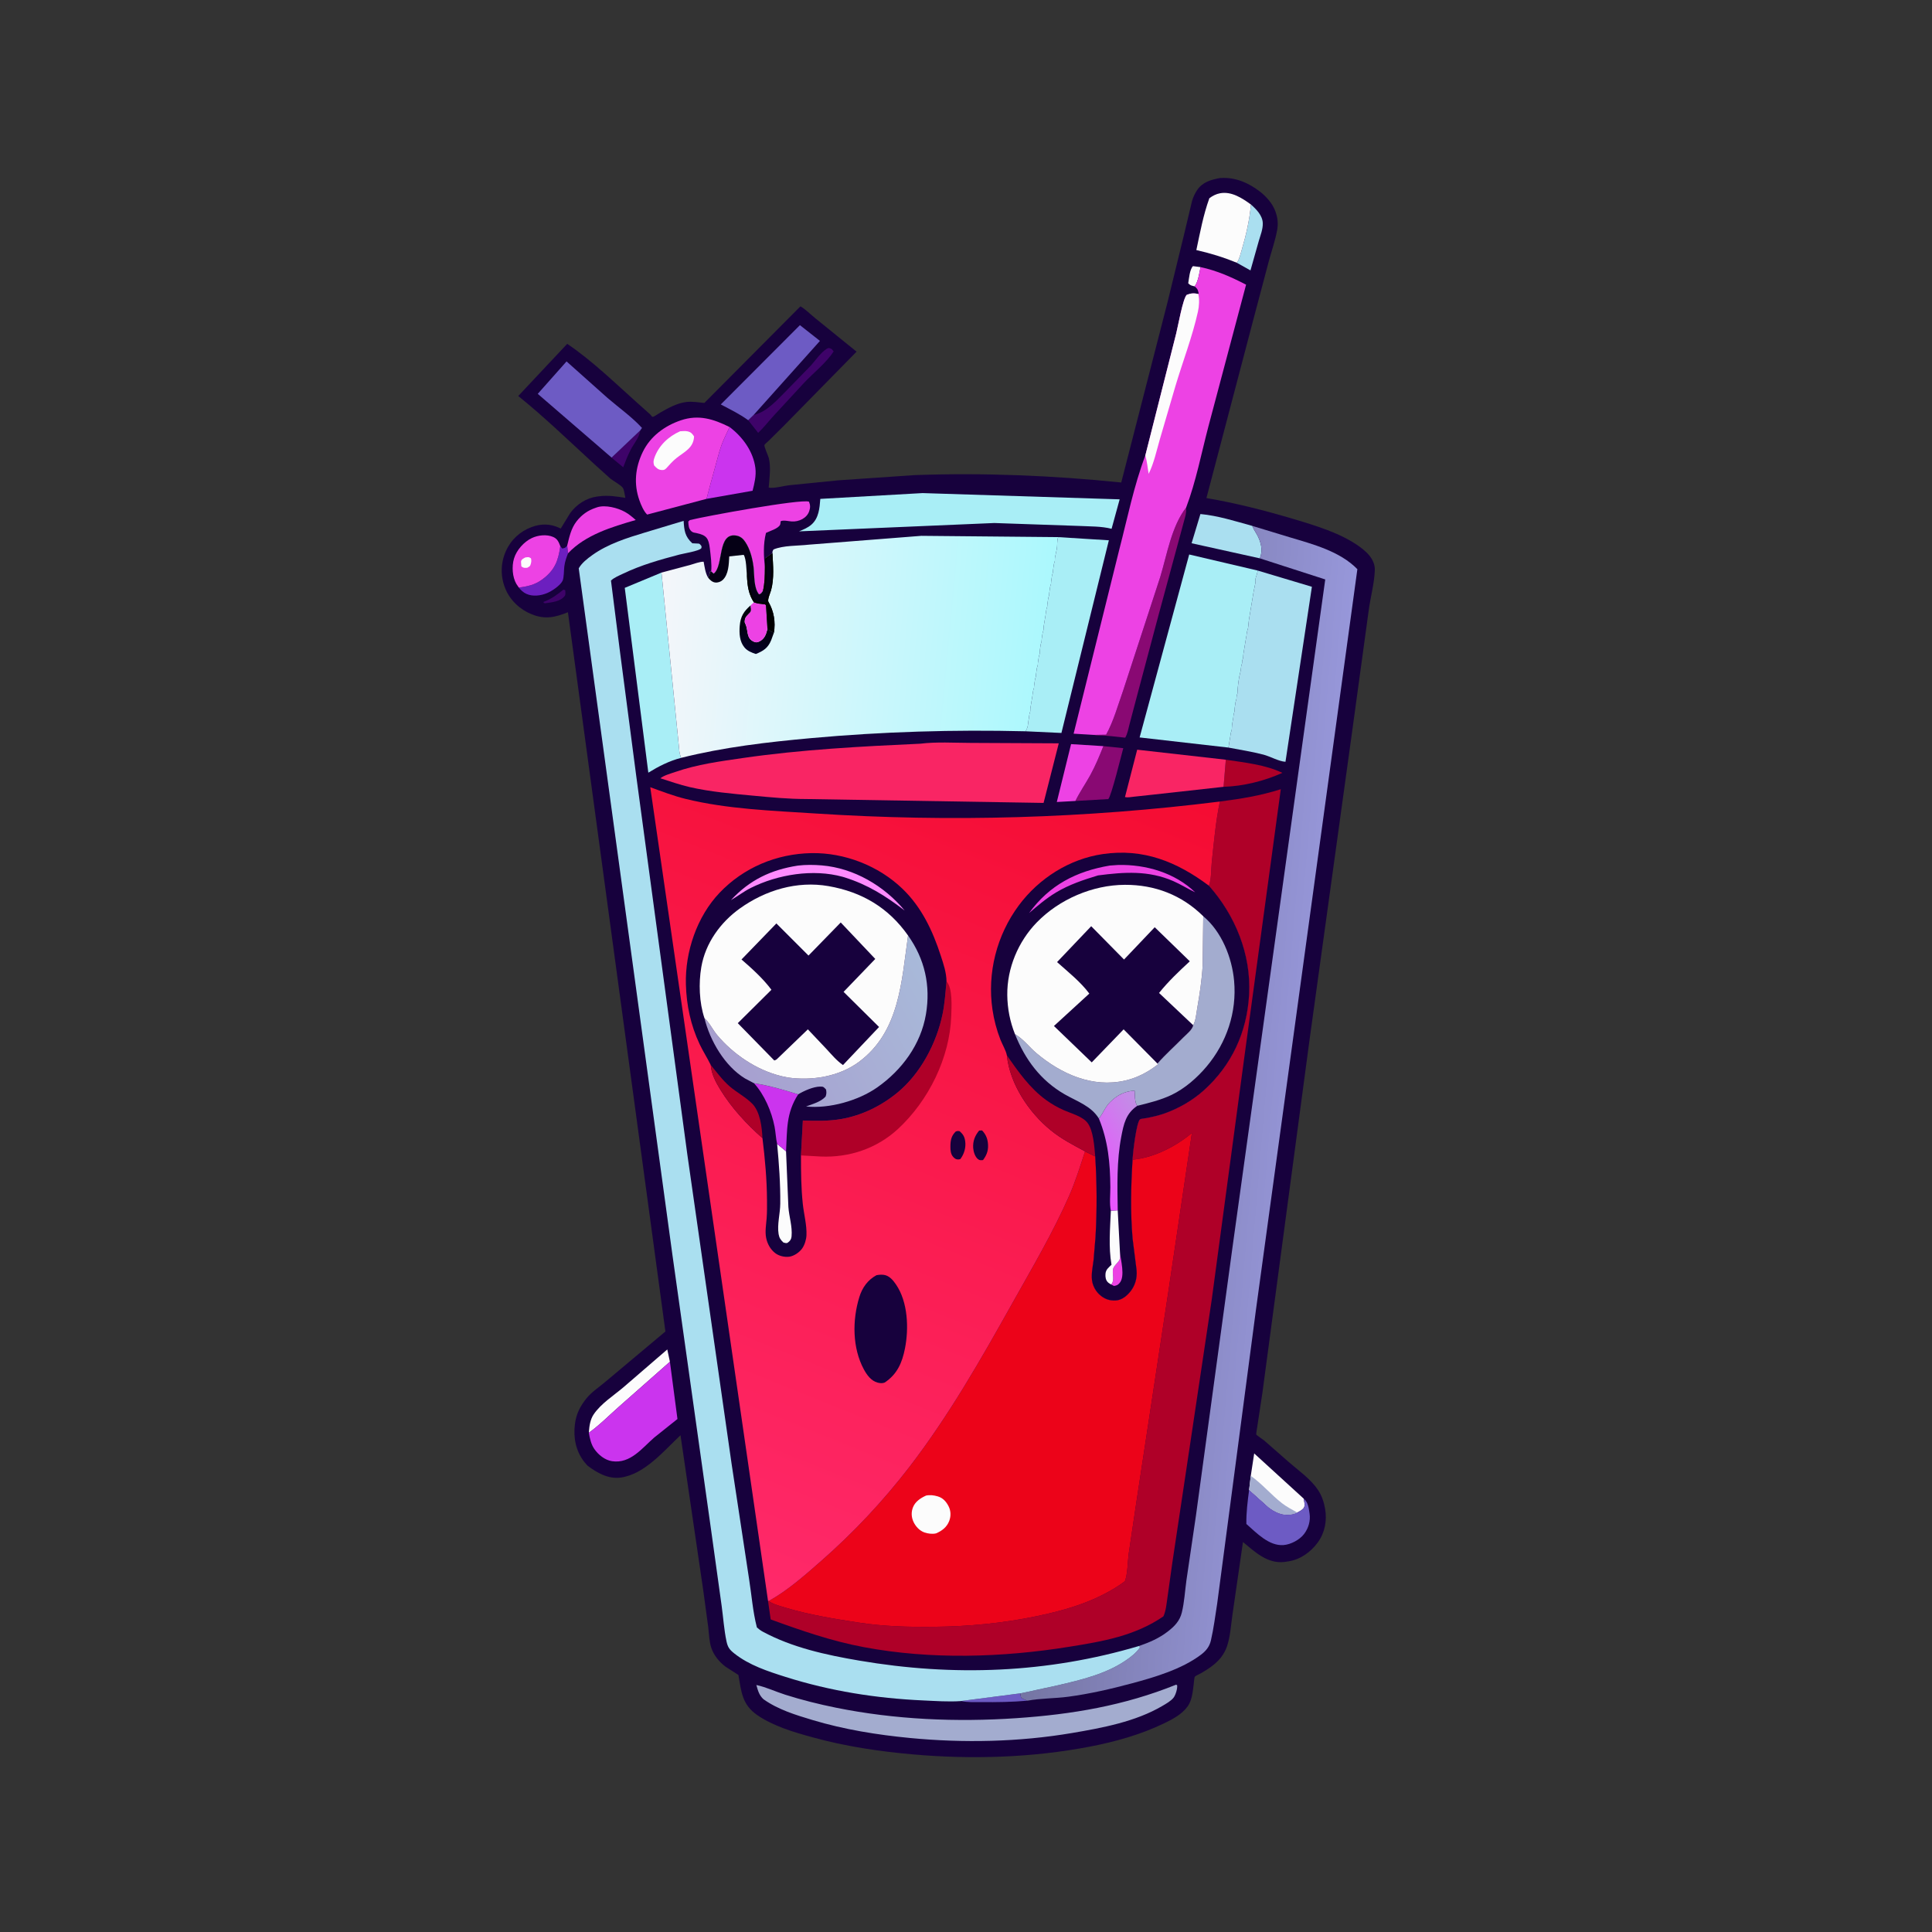 <?xml version="1.0" encoding="utf-8" ?>
<svg xmlns="http://www.w3.org/2000/svg" xmlns:xlink="http://www.w3.org/1999/xlink" width="380" height="380">
	<rect width="100%" height="100%" fill="#333333" stroke="none"/>
	<path fill="#17013D" transform="scale(0.372 0.372)" d="M645.117 94.129C649.986 93.802 654.488 94.744 658.886 96.808C665.174 99.759 672.11 105.272 674.417 111.997L674.663 112.75C675.625 115.622 675.812 118.616 675.274 121.606C674.295 127.043 672.368 132.566 670.91 137.913L662.88 168.224L637.873 263.346C653.474 265.969 669.099 269.997 684.25 274.517C695.623 277.91 708.687 281.837 718.459 288.763C721.144 290.666 723.905 293.018 725.518 295.914C726.385 297.472 726.975 299.464 726.919 301.25C726.7 308.341 724.559 315.923 723.634 323.017L715.18 384.856L692.364 550L667.496 736.25L664.715 754.597C664.637 755.207 664.076 758.054 664.25 758.483C664.422 758.91 667.766 761.102 668.315 761.549L681.693 773.268C686.932 777.803 692.983 782.001 696.891 787.818C698.888 790.791 700.054 794.372 700.644 797.886C701.68 804.071 700.505 810.373 696.763 815.514C693.029 820.644 687.584 824.555 681.236 825.54L680.5 825.647L679.078 825.863C670.106 826.871 663.56 820.579 657.192 815.316L651.65 853.64C650.845 859.104 650.528 865.103 648.783 870.37C648.076 872.503 646.854 874.707 645.462 876.464C642.752 879.886 638.818 882.464 635.084 884.631C634.286 885.095 632.354 885.883 631.778 886.49C631.435 886.851 631.225 889.881 631.144 890.501C630.636 894.404 630.3 898.941 627.927 902.239C624.843 906.527 619.717 909.152 615.076 911.373C602.902 917.199 589.634 920.91 576.41 923.462C545.866 929.355 513.952 930.333 482.999 927.626C464.913 926.045 447.019 923.367 429.5 918.539C419.685 915.834 408.98 912.703 400.5 906.907C392.311 901.31 392.012 894.544 390.406 885.587L383.75 881.329C380.405 878.835 377.473 875.359 376.128 871.377C374.965 867.938 374.881 863.764 374.444 860.15L371.848 841L359.805 758.855C350.909 767.21 340.841 779.461 328.237 781.224C321.633 782.148 315.578 778.708 310.549 774.856L308.864 772.889C304.422 767.11 303.077 760.147 303.973 753C304.648 747.619 306.715 743.544 310.084 739.349C312.832 735.928 317.056 733.224 320.389 730.345L351.823 703.998L300.282 323.714C293.465 326.414 288.283 327.655 281.167 324.803C274.976 322.323 269.754 317.482 267.197 311.269C264.551 304.837 264.631 297.811 267.452 291.442C270.133 285.39 274.966 280.927 281.172 278.64C286.193 276.79 291.012 276.876 295.872 279.166L296.482 279.459L301.52 271.219C304.924 266.624 310.039 263.292 315.741 262.535L316.75 262.405C321.533 261.764 325.93 262.488 330.656 263.233C330.34 261.947 330.03 259.047 329.377 258.035C328.377 256.486 324.288 254.335 322.714 253.044L314.385 245.532C301.148 233.4 287.993 220.638 274.018 209.38L299.905 181.791C313.023 190.655 324.993 202.329 336.82 212.892L343.814 219.144C344.278 219.559 344.591 220.482 345.207 220.388C346.029 220.262 348.267 218.61 349.103 218.136C353.352 215.725 357.878 213.201 362.792 212.555C365.878 212.15 369.333 212.75 372.418 213.047L423.209 161.974C425.987 163.568 428.599 166.281 431.122 168.31L452.901 185.93L414.41 225.148L406.462 233.025C406.062 233.418 404.359 234.829 404.189 235.249C403.871 236.034 406.199 241.018 406.487 242.185C407.686 247.033 406.833 252.871 406.427 257.812C409.187 258.37 414.095 256.927 417.04 256.586L443.021 253.98L483.491 251.207C520.102 249.902 556.404 251.379 592.838 255.113L617.213 160.168L625.891 124.658L630.264 106.273C630.848 104.262 631.798 102.241 632.967 100.5C635.851 96.205 640.334 94.996 645.117 94.129Z"/>
	<path fill="#3E0369" transform="scale(0.372 0.372)" d="M297.89 311.75L298.857 312.041C298.884 312.924 299.171 314.296 298.637 315.023C296.382 318.095 291.706 318.481 288.25 318.967L287.5 318.788L287.352 318.25C291.631 316.66 294.367 314.588 297.89 311.75Z"/>
	<path fill="#FCFCFC" transform="scale(0.372 0.372)" d="M631.661 151.41C630.027 151.005 629.446 151.015 628.25 149.78C628.667 147.259 629.005 142.521 630.75 140.713L634.763 141.231C634.075 144.432 633.593 148.688 631.661 151.41Z"/>
	<path fill="#6D5BC4" transform="scale(0.372 0.372)" d="M508.223 899.37L539.462 895.322C539.592 896.076 539.57 897.425 540.217 897.85C541.142 898.459 542.226 898.809 543.255 899.204C535.149 899.921 527.017 900.047 518.885 899.955C515.365 899.915 511.658 900.192 508.223 899.37Z"/>
	<path fill="#3E0369" transform="scale(0.372 0.372)" d="M338.544 227.541C338.066 231.325 335.138 234.516 333.42 237.861C331.899 240.823 330.702 243.953 329.51 247.058L323.371 241.985L323.368 241.947L338.544 227.541Z"/>
	<path fill="#6C1FBF" transform="scale(0.372 0.372)" d="M296.243 288.76L297.25 289.999C298.847 289.736 298.819 289.688 299.894 288.464L300.354 292.519C299.442 294.844 298.689 296.999 298.369 299.5C298.137 301.317 298.225 305.454 297.45 307.069C296.233 309.607 291.753 312.553 289.299 313.568C285.885 314.982 281.705 315.558 278.243 313.961C276.733 313.264 275.296 311.996 274.315 310.661C278.928 310.083 282.884 309.196 286.726 306.359C293.259 301.536 295.189 296.558 296.243 288.76Z"/>
	<path fill="#AADFF0" transform="scale(0.372 0.372)" d="M661.415 108.136C664.247 110.631 667.508 113.897 667.665 117.92C667.793 121.174 666.448 124.339 665.556 127.421L661.161 142.979L653.945 138.939C655.314 137.056 655.942 134.136 656.603 131.899C658.909 124.102 660.662 116.237 661.415 108.136Z"/>
	<path fill="#AF0028" transform="scale(0.372 0.372)" d="M648.123 401.685C657.866 403.16 669.088 404.306 678.022 408.637C668.592 412.906 657.326 415.711 646.939 416.013L648.123 401.685Z"/>
	<path fill="#3E0369" transform="scale(0.372 0.372)" d="M398.496 219.377L398.981 219.264C405.72 217.613 411.351 210.968 416.121 206.227L428.761 193.25C431.205 190.508 433.947 186.434 437 184.496C438.246 183.705 438.465 184.031 439.75 184.532L440.768 185.792C436.998 191.778 429.844 197.345 424.957 202.6L408.953 219.941C406.241 222.899 403.798 226.119 400.862 228.859L395.597 222.185L398.496 219.377Z"/>
	<path fill="#FCFCFC" transform="scale(0.372 0.372)" d="M311.347 757.536L311.384 756.889C311.594 753.861 312.113 750.507 313.822 747.932C317.703 742.087 324.587 737.823 329.859 733.299L352.809 713.495L354.201 719.986L327.515 743.532C322.135 748.252 317.187 753.36 311.347 757.536Z"/>
	<path fill="#ED42E4" transform="scale(0.372 0.372)" d="M299.894 288.464C301.023 283.882 301.93 279.373 304.902 275.575C307.599 272.128 310.872 269.842 315 268.474L315.719 268.221C320.055 266.798 326.558 268.517 330.412 270.644C332.501 271.797 334.361 273.358 336.128 274.947C323.549 278.584 309.625 282.739 300.354 292.519L299.894 288.464Z"/>
	<path fill="#890973" transform="scale(0.372 0.372)" d="M583.392 394.503L593.902 395.58C593.034 398.706 587.523 421.238 585.978 422.498L568.596 423.498C570.846 418.85 573.954 414.403 576.453 409.857C579.185 404.89 581.29 399.75 583.392 394.503Z"/>
	<path fill="#ED42E4" transform="scale(0.372 0.372)" d="M568.596 423.498L558.769 424.04L566.307 393.437L583.392 394.503C581.29 399.75 579.185 404.89 576.453 409.857C573.954 414.403 570.846 418.85 568.596 423.498Z"/>
	<path fill="#FCFCFC" transform="scale(0.372 0.372)" d="M661.321 780.315L663.126 768.469L689.278 792.351C689.563 794.048 690.377 796.172 689.099 797.598C688.332 798.455 686.939 799.221 685.918 799.732C684.706 800.453 683.141 800.747 681.75 800.887C677.68 801.296 673.841 799.42 670.707 796.974L660.443 787.798L661.321 780.315Z"/>
	<path fill="#A3ACCF" transform="scale(0.372 0.372)" d="M661.321 780.315C667.445 784.663 672.034 790.296 677.835 794.796C680.28 796.692 683.232 798.199 685.918 799.732C684.706 800.453 683.141 800.747 681.75 800.887C677.68 801.296 673.841 799.42 670.707 796.974L660.443 787.798L661.321 780.315Z"/>
	<path fill="#ED42E4" transform="scale(0.372 0.372)" d="M274.315 310.661L273.019 308.75C270.89 305.074 270.547 299.454 271.744 295.391C273.084 290.841 277.029 286.453 281.229 284.47C284.507 282.922 289.102 282.424 292.498 283.917C294.747 284.906 295.404 286.58 296.243 288.76C295.189 296.558 293.259 301.536 286.726 306.359C282.884 309.196 278.928 310.083 274.315 310.661Z"/>
	<path fill="#FCFCFC" transform="scale(0.372 0.372)" d="M277.718 294.75C279.287 294.564 279.485 294.321 280.75 295.222C281.009 296.341 280.943 297.007 280.661 298.095C280.29 299.531 280.044 299.429 278.75 300.204C277.208 300.238 276.917 300.422 275.65 299.459L275.471 297C275.655 295.663 276.688 295.387 277.718 294.75Z"/>
	<path fill="#6D5BC4" transform="scale(0.372 0.372)" d="M660.443 787.798L670.707 796.974C673.841 799.42 677.68 801.296 681.75 800.887C683.141 800.747 684.706 800.453 685.918 799.732C686.939 799.221 688.332 798.455 689.099 797.598C690.377 796.172 689.563 794.048 689.278 792.351C691.591 794.097 691.991 797.417 692.409 800.25C692.979 804.107 691.849 807.979 689.515 811.056C687.168 814.149 682.494 816.624 678.637 816.922C670.931 817.517 664.3 810.429 658.989 805.765C658.887 799.773 659.656 793.731 660.443 787.798Z"/>
	<path fill="#AADFF0" transform="scale(0.372 0.372)" d="M666.116 295.213L630.029 287.229L634.697 271.782C644.053 272.663 653.109 275.581 662.128 278.058L662.298 278.458C662.74 279.482 663.204 280.387 663.808 281.325C665.965 284.675 667.686 289.305 666.707 293.305L666.116 295.213Z"/>
	<path fill="#CB34EE" transform="scale(0.372 0.372)" d="M385.764 225.795C392.639 230.969 398.33 238.738 399.399 247.5C399.891 251.534 398.916 255.61 397.903 259.482L373.572 263.758L375.232 257.438L380.235 239.19L380.943 237C382.113 233.082 384.073 229.501 385.764 225.795Z"/>
	<path fill="#890973" transform="scale(0.372 0.372)" d="M578.409 388.568L584.84 388.445C588.815 381.214 591.048 372.961 593.806 365.205L613.444 305.08C617.038 293.293 619.395 278.286 627.147 268.362C627.248 269.952 627.104 271.306 626.744 272.862L612.611 325L601.021 368.507L597.254 382.776C596.637 385.095 596.165 387.994 594.937 390.036C590.213 389.575 585.479 388.828 580.732 388.857C579.913 388.862 579.203 388.759 578.409 388.568Z"/>
	<path fill="#FCFCFC" transform="scale(0.372 0.372)" d="M653.945 138.939C646.803 135.998 640.055 133.926 632.544 132.219C634.532 122.895 636.168 113.824 639.419 104.813C641.142 103.526 643.007 102.552 645.149 102.169C651.196 101.089 656.777 104.771 661.415 108.136C660.662 116.237 658.909 124.102 656.603 131.899C655.942 134.136 655.314 137.056 653.945 138.939Z"/>
	<path fill="#6D5BC4" transform="scale(0.372 0.372)" d="M395.597 222.185C390.897 218.75 386.172 216.559 381.102 213.836L422.944 171.913L433.53 180.246L398.496 219.377L395.597 222.185Z"/>
	<path fill="#F92564" transform="scale(0.372 0.372)" d="M646.939 416.013L610.005 420.107L599.658 421.226C598.074 421.388 596.361 421.78 594.806 421.445L601.264 396.387L648.123 401.685L646.939 416.013Z"/>
	<path fill="#ED42E4" transform="scale(0.372 0.372)" d="M376.025 302.122C376.41 298.486 375.764 293.713 375.323 290.05C374.665 284.586 373.6 283 368.25 281.851C367.277 281.642 366.408 281.648 365.632 280.956C364.024 279.521 364.034 277.754 363.922 275.75L364.75 274.983C373.014 272.912 423.497 263.672 427.74 265.25C428.48 267.047 428.477 268.381 427.86 270.25C426.618 274.017 422.337 275.958 418.59 275.71C416.912 275.599 414.266 274.857 412.75 275.592C412.697 276.067 412.662 277.04 412.43 277.5C411.424 279.497 407.102 280.729 405.004 281.763C403.456 287.704 403.782 294.125 404.434 300.185C404.398 304.381 404.373 308.3 403.417 312.409C402.705 313.317 402.483 314.029 401.308 314.25C398.425 310.687 398.952 304.15 398.421 299.75C397.876 295.224 396.561 290.241 393.984 286.431C392.833 284.729 391.433 283.556 389.375 283.188C379.06 281.342 382.722 299.379 377.336 303.289L376.025 302.122Z"/>
	<path fill="#6D5BC4" transform="scale(0.372 0.372)" d="M323.368 241.947L284.327 208.242L299.552 191.091L321.243 210.427C327.271 215.611 334.056 220.408 339.436 226.25L338.544 227.541L323.368 241.947Z"/>
	<path fill="#CB34EE" transform="scale(0.372 0.372)" d="M311.347 757.536C317.187 753.36 322.135 748.252 327.515 743.532L354.201 719.986L358.192 750.268L345.951 760.032C339.474 765.656 333.358 774.003 323.643 772.579C319.851 772.023 316.373 769.214 314.25 766.141C312.499 763.607 311.85 760.519 311.347 757.536Z"/>
	<path fill="#ED42E4" transform="scale(0.372 0.372)" d="M373.572 263.758L342.175 272.07C340.36 270.376 338.893 266.877 338.075 264.554C335.009 255.842 335.876 247.19 339.856 238.954C343.844 230.7 351.431 225.121 359.988 222.235C369.416 219.056 377.259 221.561 385.764 225.795C384.073 229.501 382.113 233.082 380.943 237L380.235 239.19L375.232 257.438L373.572 263.758Z"/>
	<path fill="#FCFCFC" transform="scale(0.372 0.372)" d="M359.59 228.026C360.774 227.978 362.347 227.791 363.5 228.057C365.38 228.492 365.932 229.226 366.974 230.75C366.714 236.924 361.777 238.903 357.549 242.285C355.589 243.852 353.928 245.779 352.25 247.637C351.37 248.427 351.032 248.601 349.75 248.504C347.926 248.365 347.021 247.362 345.857 246.087C345.34 244.53 345.483 243.513 346.018 242C348.29 235.581 353.459 230.739 359.59 228.026Z"/>
	<path fill="#A9EEF6" transform="scale(0.372 0.372)" d="M360.099 400.71C353.839 402.32 348.267 405.17 342.788 408.537L330.33 310.818L349.742 302.746L359.081 395.935C359.134 397.64 359.572 399.1 360.099 400.71Z"/>
	<path fill="#A3ACCF" transform="scale(0.372 0.372)" d="M621.806 890.75L622.381 891C622.654 892.718 621.61 896.095 620.563 897.52C619.248 899.311 616.425 900.888 614.522 902.005C600.379 910.308 582.865 913.575 566.876 916.287C538.734 921.06 509.562 921.654 481.188 918.932C463.77 917.261 446.366 914.459 429.589 909.422C420.612 906.727 411.43 903.931 403.703 898.458C401.389 896.386 400.703 893.784 399.911 890.915C405.117 892.031 410.087 894.425 415.164 896.038C423.973 898.836 432.902 901.059 441.956 902.895C473.141 909.221 505.693 910.603 537.385 908.445C566.826 906.44 594.322 901.831 621.806 890.75Z"/>
	<path fill="#A9EEF6" transform="scale(0.372 0.372)" d="M559.483 283.99L586.288 285.667L561.207 387.539L542.279 386.652C542.812 385.617 543.326 384.649 543.463 383.476L543.811 380.75C544.175 379.464 544.054 377.858 544.535 376.742C544.921 375.848 544.662 375.17 544.816 374.25L545.812 368.25C545.99 367.192 546.146 365.119 546.536 364.211C546.86 363.459 546.654 363.002 546.81 362.25C547.048 361.106 547.108 359.19 547.534 358.211C547.862 357.456 547.653 357.005 547.81 356.25C548.047 355.108 548.107 353.188 548.533 352.211C548.863 351.455 548.651 351.006 548.807 350.25C549.042 349.117 549.112 347.211 549.533 346.242C549.922 345.347 549.662 344.671 549.817 343.75C549.995 342.688 550.142 340.62 550.535 339.711C550.861 338.957 550.653 338.504 550.81 337.75C551.045 336.617 551.105 334.704 551.53 333.742C551.924 332.847 551.667 332.174 551.821 331.25L552.817 325.25C552.996 324.185 553.146 322.126 553.537 321.211C553.859 320.46 553.654 320.001 553.81 319.25C554.048 318.106 554.108 316.19 554.534 315.211C554.862 314.456 554.652 314.005 554.809 313.25C555.046 312.109 555.107 310.187 555.533 309.211C555.863 308.455 555.651 308.006 555.808 307.25C556.044 306.112 556.104 304.18 556.531 303.211C556.865 302.452 556.648 302.009 556.805 301.25C557.039 300.12 557.111 298.206 557.532 297.242C557.924 296.345 557.656 295.673 557.812 294.75L558.75 290.255C559.152 288.075 558.716 286.243 559.483 283.99Z"/>
	<path fill="#A9EEF6" transform="scale(0.372 0.372)" d="M487.787 260.709L591.998 264.013L587.725 279.589C582.272 278.188 576.342 278.386 570.736 278.085L525.716 276.534L422.458 280.944C424.767 280.012 427.173 279.015 429.063 277.349C432.956 273.917 433.343 268.607 433.722 263.774L487.787 260.709Z"/>
	<path fill="#AADFF0" transform="scale(0.372 0.372)" d="M665.015 301.675L693.639 310.249L679.669 402.78C676.189 402.586 671.603 399.936 668 398.993C661.856 397.385 655.73 396.46 649.517 395.27L650.83 387.25C651.079 386.354 651.257 386.379 651.3 385.3L651.429 383.36L651.557 382.502L651.833 380.75C652.204 379.448 652.057 377.884 652.539 376.743C652.914 375.855 652.682 375.164 652.836 374.25C653.018 373.16 653.154 371.193 653.544 370.243C653.962 369.228 653.637 368.255 654.05 367.237C654.349 366.499 654.256 366.921 654.3 365.909C654.439 362.781 654.978 358.221 655.832 355.25C656.21 353.934 656.059 352.373 656.543 351.212C656.852 350.47 656.672 349.995 656.824 349.25C656.985 348.458 657.26 348.36 657.301 347.409C657.337 346.576 657.379 345.822 657.543 345.002L658.825 337.25C659.2 335.944 659.07 334.399 659.545 333.243C660.153 331.761 660.072 329.37 660.342 327.75L662.838 312.75L663.75 308.255C663.967 307.257 663.61 306.237 664.017 305.249C664.491 304.1 664.725 302.885 665.015 301.675Z"/>
	<path fill="#A9EEF6" transform="scale(0.372 0.372)" d="M649.517 395.27L602.549 389.907L628.764 293.173L665.015 301.675C664.725 302.885 664.491 304.1 664.017 305.249C663.61 306.237 663.967 307.257 663.75 308.255L662.838 312.75L660.342 327.75C660.072 329.37 660.153 331.761 659.545 333.243C659.07 334.399 659.2 335.944 658.825 337.25L657.543 345.002C657.379 345.822 657.337 346.576 657.301 347.409C657.26 348.36 656.985 348.458 656.824 349.25C656.672 349.995 656.852 350.47 656.543 351.212C656.059 352.373 656.21 353.934 655.832 355.25C654.978 358.221 654.439 362.781 654.3 365.909C654.256 366.921 654.349 366.499 654.05 367.237C653.637 368.255 653.962 369.228 653.544 370.243C653.154 371.193 653.018 373.16 652.836 374.25C652.682 375.164 652.914 375.855 652.539 376.743C652.057 377.884 652.204 379.448 651.833 380.75L651.557 382.502L651.429 383.36L651.3 385.3C651.257 386.379 651.079 386.354 650.83 387.25L649.517 395.27Z"/>
	<path fill="#F92564" transform="scale(0.372 0.372)" d="M486.615 393.214C495.13 392.159 504.476 392.765 513.059 392.795L559.799 393.023L551.774 424.524L426.125 422.467C416.868 422.46 407.715 421.586 398.511 420.721C387.2 419.659 375.711 418.694 364.614 416.148C359.394 414.949 354.271 413.118 349.167 411.499C351.083 409.933 354.729 408.961 357.09 408.143C368.607 404.152 380.738 402.532 392.75 400.792C423.925 396.275 455.173 394.662 486.615 393.214Z"/>
	<path fill="#ED42E4" transform="scale(0.372 0.372)" d="M634.763 141.231C643.364 143.051 651.055 146.493 658.84 150.511L638.961 225.33C635.21 239.572 632.354 254.61 627.147 268.362C619.395 278.286 617.038 293.293 613.444 305.08L593.806 365.205C591.048 372.961 588.815 381.214 584.84 388.445L578.409 388.568L567.649 387.927L591.813 290.511C596.08 274.079 599.53 256.796 605.538 240.915L621.907 176.249C622.82 172.63 625.459 157.705 627.483 155.864C629.801 155.025 631.162 154.918 633.574 155.429L633.794 155.128C633.288 153.064 633.241 152.805 631.661 151.41C633.593 148.688 634.075 144.432 634.763 141.231Z"/>
	<path fill="#FCFCFC" transform="scale(0.372 0.372)" d="M605.538 240.915L621.907 176.249C622.82 172.63 625.459 157.705 627.483 155.864C629.801 155.025 631.162 154.918 633.574 155.429C634.237 158.4 634.041 161.793 633.387 164.752C630.44 178.098 625.265 191.383 621.364 204.519L613.234 232.303C611.52 238.245 610.104 244.984 607.325 250.524C606.758 247.441 606.526 243.844 605.538 240.915Z"/>
	<defs>
		<linearGradient id="gradient_0" gradientUnits="userSpaceOnUse" x1="567.306" y1="585.319" x2="691.66" y2="595.814">
			<stop offset="0" stop-color="#7575A3"/>
			<stop offset="1" stop-color="#9797DA"/>
		</linearGradient>
	</defs>
	<path fill="url(#gradient_0)" transform="scale(0.372 0.372)" d="M662.128 278.058L681.727 284.02C694.075 287.72 708.436 291.435 717.683 300.943L663.994 693L650.245 797.273L643.541 848.004C642.53 854.427 641.705 860.989 640.25 867.325C639.489 870.64 637.652 872.882 634.97 874.905C624.827 882.558 610.614 886.77 598.5 890.024C587.449 892.992 576.189 895.588 564.839 897.106C557.772 898.052 550.188 897.905 543.255 899.204C542.226 898.809 541.142 898.459 540.217 897.85C539.57 897.425 539.592 896.076 539.462 895.322L540.262 895.187L559.253 891.075C571.364 888.271 584.501 885.158 594.941 878.117C597.838 876.164 600.66 874.008 602.697 871.136L602.424 870.223C607.885 868.322 612.836 866.191 617.447 862.631C620.959 859.921 623.769 857.068 624.862 852.614C626.214 847.102 626.515 841.174 627.298 835.556L632.322 801.41L651.58 660.029L687.308 402.6L700.693 306.37L666.116 295.213L666.707 293.305C667.686 289.305 665.965 284.675 663.808 281.325C663.204 280.387 662.74 279.482 662.298 278.458L662.128 278.058Z"/>
	<path fill="#AF0028" transform="scale(0.372 0.372)" d="M644.99 423.795C656.147 422.352 666.439 420.702 677.195 417.284L657.742 560.226L640.736 686.75L627.565 774.834L619.851 826.193L617.258 844.725C616.768 847.99 616.5 851.628 615.12 854.634C600.031 864.963 583.135 867.841 565.423 870.683C529.808 876.397 492.321 877.567 456.734 870.894C439.715 867.702 423.689 862.145 407.486 856.24L406.073 846.397L406.42 846.522C408.831 848.259 412.908 849.297 415.794 850.161C428.059 853.835 441.372 855.962 454.022 857.911C467.27 859.951 480.25 860.269 493.618 860.136C512.275 859.95 529.966 858.294 548.284 854.489C564.685 851.083 581.106 846.124 594.766 836.07C596.292 831.785 596.149 826.289 596.735 821.75L600.811 794.334L617.654 683.5L630.191 599.03C621.943 606.018 610.29 612.003 599.425 613.098L598.817 613.155L598.867 612.252C599.038 609.379 600.822 593.438 602.783 591.791C603.078 591.543 605.864 591.227 606.414 591.118C609.482 590.514 612.647 589.794 615.598 588.76C623.049 586.147 630.376 581.957 636.269 576.704C651.208 563.389 659.387 545.686 660.447 525.736C661.572 504.587 653.055 483.896 639.193 468.307C640.571 464.669 640.286 459.494 640.713 455.561C641.839 445.188 642.809 433.986 644.99 423.795Z"/>
	<path fill="#AADFF0" transform="scale(0.372 0.372)" d="M508.223 899.37L507.947 899.422C501.452 899.861 494.636 899.364 488.137 899.072C463.32 897.956 439.034 894.132 415.317 886.627C405.911 883.651 396.119 880.458 388.276 874.25C385.702 872.213 384.78 870.959 384.1 867.735C382.822 861.672 382.41 855.286 381.568 849.136L375.934 808.639L355.529 663.5L325.515 443.5L305.993 300.492C307.606 297.65 310.535 295.372 313.158 293.499C321.426 287.593 331.361 284.466 340.986 281.562L361.456 275.391C361.767 280.456 362.104 283.647 366.048 287.25L369.3 287.408C370.101 287.459 370.391 288.167 370.903 288.75C370.852 289.143 371.01 289.629 370.75 289.928C369.489 291.376 361.475 292.635 359.281 293.21C349.189 295.854 338.954 298.745 329.529 303.274C327.488 304.255 324.654 305.373 323.04 306.973L327.837 344.855L336.461 410.75L363.459 610.75L386.823 774.016L396.023 834.643C397.413 843.314 397.988 851.923 400.188 860.46C401.119 861.323 402.095 862.063 403.212 862.667C418.861 871.142 436.858 875.033 454.259 878.002C504.145 886.513 553.785 884.692 602.424 870.223L602.697 871.136C600.66 874.008 597.838 876.164 594.941 878.117C584.501 885.158 571.364 888.271 559.253 891.075L540.262 895.187L539.462 895.322L508.223 899.37Z"/>
	<defs>
		<linearGradient id="gradient_1" gradientUnits="userSpaceOnUse" x1="552.139" y1="350.527" x2="348.329" y2="331.269">
			<stop offset="0" stop-color="#ABF8FD"/>
			<stop offset="1" stop-color="#F4F6FA"/>
		</linearGradient>
	</defs>
	<path fill="url(#gradient_1)" transform="scale(0.372 0.372)" d="M408.417 292.501C408.394 291.473 408.448 291.383 409 290.509C414.298 288.297 421.825 288.651 427.588 287.987L487.149 283.308L559.483 283.99C558.716 286.243 559.152 288.075 558.75 290.255L557.812 294.75C557.656 295.673 557.924 296.345 557.532 297.242C557.111 298.206 557.039 300.12 556.805 301.25C556.648 302.009 556.865 302.452 556.531 303.211C556.104 304.18 556.044 306.112 555.808 307.25C555.651 308.006 555.863 308.455 555.533 309.211C555.107 310.187 555.046 312.109 554.809 313.25C554.652 314.005 554.862 314.456 554.534 315.211C554.108 316.19 554.048 318.106 553.81 319.25C553.654 320.001 553.859 320.46 553.537 321.211C553.146 322.126 552.996 324.185 552.817 325.25L551.821 331.25C551.667 332.174 551.924 332.847 551.53 333.742C551.105 334.704 551.045 336.617 550.81 337.75C550.653 338.504 550.861 338.957 550.535 339.711C550.142 340.62 549.995 342.688 549.817 343.75C549.662 344.671 549.922 345.347 549.533 346.242C549.112 347.211 549.042 349.117 548.807 350.25C548.651 351.006 548.863 351.455 548.533 352.211C548.107 353.188 548.047 355.108 547.81 356.25C547.653 357.005 547.862 357.456 547.534 358.211C547.108 359.19 547.048 361.106 546.81 362.25C546.654 363.002 546.86 363.459 546.536 364.211C546.146 365.119 545.99 367.192 545.812 368.25L544.816 374.25C544.662 375.17 544.921 375.848 544.535 376.742C544.054 377.858 544.175 379.464 543.811 380.75L543.463 383.476C543.326 384.649 542.812 385.617 542.279 386.652C504.325 385.722 466.553 386.841 428.739 390.279C405.626 392.381 382.652 395.043 360.099 400.71C359.572 399.1 359.134 397.64 359.081 395.935L349.742 302.746L365.031 298.669C367.105 298.108 369.908 296.942 372.037 296.996C372.567 299.838 372.905 302.852 374.367 305.388C374.784 304.462 375.203 303.556 375.403 302.553L375.484 302.052L376.025 302.122L377.336 303.289C382.722 299.379 379.06 281.342 389.375 283.188C391.433 283.556 392.833 284.729 393.984 286.431C396.561 290.241 397.876 295.224 398.421 299.75C398.952 304.15 398.425 310.687 401.308 314.25C402.483 314.029 402.705 313.317 403.417 312.409C404.373 308.3 404.398 304.381 404.434 300.185L404.579 295.25L408.417 292.501Z"/>
	<defs>
		<linearGradient id="gradient_2" gradientUnits="userSpaceOnUse" x1="400.307" y1="331.764" x2="396.133" y2="343.326">
			<stop offset="0" stop-color="#00000D"/>
			<stop offset="1" stop-color="#050025"/>
		</linearGradient>
	</defs>
	<path fill="url(#gradient_2)" transform="scale(0.372 0.372)" d="M396.906 320.047C396.971 321.023 397.416 322.924 396.793 323.643C395.455 325.188 393.827 326.084 393.764 328.375C393.739 329.291 393.785 329.153 394.14 329.905C395.82 333.461 394.291 337.703 398.993 339.444C400.014 339.822 400.813 339.5 401.75 339.013C403.929 337.882 404.943 335.777 405.506 333.497L405.772 332.293C406.845 333.75 407.754 333.63 409.176 334.558L407.747 338.495C406.058 342.631 403.643 344.154 399.654 345.784C397.485 345.11 395.189 344.172 393.685 342.405C391.028 339.286 390.795 334.899 391.111 330.985C391.519 325.919 393.219 323.263 396.906 320.047Z"/>
	<path fill="#ED42E4" transform="scale(0.372 0.372)" d="M398.605 318.466L399.011 318.608C400.592 319.138 401.998 319.276 403.646 319.442C404.555 319.534 404.204 319.442 405.005 319.899L405.772 332.293L405.506 333.497C404.943 335.777 403.929 337.882 401.75 339.013C400.813 339.5 400.014 339.822 398.993 339.444C394.291 337.703 395.82 333.461 394.14 329.905C393.785 329.153 393.739 329.291 393.764 328.375C393.827 326.084 395.455 325.188 396.793 323.643C397.416 322.924 396.971 321.023 396.906 320.047L398.605 318.466Z"/>
	<path fill="#050015" transform="scale(0.372 0.372)" d="M376.025 302.122L377.336 303.289C382.722 299.379 379.06 281.342 389.375 283.188C391.433 283.556 392.833 284.729 393.984 286.431C396.561 290.241 397.876 295.224 398.421 299.75C398.952 304.15 398.425 310.687 401.308 314.25C402.483 314.029 402.705 313.317 403.417 312.409C404.373 308.3 404.398 304.381 404.434 300.185L404.579 295.25L408.417 292.501C408.733 298.914 409.403 305.787 407.694 312.052C407.289 313.535 405.633 317.088 406.312 318.243C409.193 323.143 410.141 328.945 409.176 334.558C407.754 333.63 406.845 333.75 405.772 332.293L405.005 319.899C404.204 319.442 404.555 319.534 403.646 319.442C401.998 319.276 400.592 319.138 399.011 318.608L398.605 318.466C395.765 314.218 395.157 309.535 394.941 304.56C394.64 301.748 394.631 295.471 393.208 293.352L385.572 294.183C385.359 298.253 385.27 303.69 382.114 306.655C381.093 307.614 379.521 308.164 378.094 307.975C376.551 307.771 375.272 306.554 374.367 305.388C374.784 304.462 375.203 303.556 375.403 302.553L375.484 302.052L376.025 302.122Z"/>
	<path transform="scale(0.372 0.372)" d="M408.417 292.501C408.733 298.914 409.403 305.787 407.694 312.052C407.289 313.535 405.633 317.088 406.312 318.243C409.193 323.143 410.141 328.945 409.176 334.558C407.754 333.63 406.845 333.75 405.772 332.293L405.005 319.899C404.204 319.442 404.555 319.534 403.646 319.442C401.998 319.276 400.592 319.138 399.011 318.608L398.605 318.466C395.765 314.218 395.157 309.535 394.941 304.56L395.299 301.114C395.783 303.348 395.667 305.488 396.078 307.75C396.482 309.975 396.44 311.373 397.347 313.631C397.527 314.079 397.57 314.575 397.75 315.023C398.208 316.171 399.476 318.086 400.748 318.375C401.068 318.448 401.687 318.386 402 318.377L404.75 318.5L405.375 318.125L404.755 317L405.5 316L405.255 315.25L405.596 314.953C406.14 314.406 406.224 313.942 406.5 313.25L406.875 312.375C407.128 311.488 407.221 310.662 407.5 309.75C407.729 309.001 407.835 307.567 408 306.75L407.877 305L407.875 294.625L407.125 294.125L405.185 295.685C404.928 300.945 406.047 307.269 404.162 312.16L403.649 312.506L403.417 312.409C404.373 308.3 404.398 304.381 404.434 300.185L404.579 295.25L408.417 292.501Z"/>
	<path fill="#EC0319" transform="scale(0.372 0.372)" d="M598.817 613.155L599.425 613.098C610.29 612.003 621.943 606.018 630.191 599.03L617.654 683.5L600.811 794.334L596.735 821.75C596.149 826.289 596.292 831.785 594.766 836.07C581.106 846.124 564.685 851.083 548.284 854.489C529.966 858.294 512.275 859.95 493.618 860.136C480.25 860.269 467.27 859.951 454.022 857.911C441.372 855.962 428.059 853.835 415.794 850.161C412.908 849.297 408.831 848.259 406.42 846.522C416.569 840.863 425.55 832.881 434.25 825.255C451.34 810.274 466.98 793.606 480.851 775.576C501.679 748.503 518.538 718.904 535.178 689.177C545.628 670.507 556.657 651.9 565.285 632.288C568.64 624.663 571.1 616.668 573.7 608.766L579.065 611.409C579.988 625.574 580.034 639.741 579.229 653.913L578.198 666.25C577.761 669.692 576.951 673.359 577.362 676.841C577.687 679.589 579.141 682.448 581.156 684.343C583.709 686.743 586.559 687.826 590.023 687.589C592.932 687.39 595.37 685.554 597.242 683.384C600.125 680.041 601.324 676.006 600.955 671.615L598.829 654.781C597.641 640.786 597.963 627.151 598.817 613.155Z"/>
	<path fill="#FCFCFC" transform="scale(0.372 0.372)" d="M489.642 790.75C491.701 790.32 493.779 790.577 495.793 791.172C498.582 791.995 500.284 793.935 501.571 796.464C502.8 798.88 502.84 801.738 501.853 804.25C500.575 807.505 498.005 809.444 494.872 810.75C493.007 811.198 490.591 810.89 488.785 810.255C486.222 809.355 484.189 807.157 483.037 804.75C481.837 802.244 481.698 799.48 482.742 796.901C483.971 793.863 486.781 792.049 489.642 790.75Z"/>
	<defs>
		<linearGradient id="gradient_3" gradientUnits="userSpaceOnUse" x1="518.773" y1="374.718" x2="339.994" y2="818.189">
			<stop offset="0" stop-color="#F50C32"/>
			<stop offset="1" stop-color="#FF296A"/>
		</linearGradient>
	</defs>
	<path fill="url(#gradient_3)" transform="scale(0.372 0.372)" d="M406.073 846.397L343.81 416.217C350.009 418.489 356.152 420.844 362.579 422.419C384.664 427.833 408.367 428.636 431.021 430.107C502.721 434.763 573.721 432.699 644.99 423.795C642.809 433.986 641.839 445.188 640.713 455.561C640.286 459.494 640.571 464.669 639.193 468.307C653.055 483.896 661.572 504.587 660.447 525.736C659.387 545.686 651.208 563.389 636.269 576.704C630.376 581.957 623.049 586.147 615.598 588.76C612.647 589.794 609.482 590.514 606.414 591.118C605.864 591.227 603.078 591.543 602.783 591.791C600.822 593.438 599.038 609.379 598.867 612.252L598.817 613.155C597.963 627.151 597.641 640.786 598.829 654.781L600.955 671.615C601.324 676.006 600.125 680.041 597.242 683.384C595.37 685.554 592.932 687.39 590.023 687.589C586.559 687.826 583.709 686.743 581.156 684.343C579.141 682.448 577.687 679.589 577.362 676.841C576.951 673.359 577.761 669.692 578.198 666.25L579.229 653.913C580.034 639.741 579.988 625.574 579.065 611.409L573.7 608.766C571.1 616.668 568.64 624.663 565.285 632.288C556.657 651.9 545.628 670.507 535.178 689.177C518.538 718.904 501.679 748.503 480.851 775.576C466.98 793.606 451.34 810.274 434.25 825.255C425.55 832.881 416.569 840.863 406.42 846.522L406.073 846.397Z"/>
	<path fill="#17013D" transform="scale(0.372 0.372)" d="M505.347 598.25C506.351 597.93 506.461 597.931 507.432 598.123C509.202 599.779 509.951 600.882 510.312 603.295C510.822 606.709 509.787 610.154 507.75 612.864L506.75 613.037C505.526 613.087 504.899 612.638 504.08 611.799C502.672 610.357 502.493 608.166 502.506 606.25C502.529 602.968 502.931 600.573 505.347 598.25Z"/>
	<path fill="#17013D" transform="scale(0.372 0.372)" d="M517.719 597.75L519.25 597.687C520.978 599.502 521.97 601.519 522.296 604.027C522.777 607.731 521.961 610.415 519.75 613.371C518.615 613.445 518.065 613.63 517.107 612.887C515.502 611.641 514.698 608.909 514.557 606.984C514.296 603.445 515.467 600.425 517.719 597.75Z"/>
	<path fill="#17013D" transform="scale(0.372 0.372)" d="M463.392 674.25C464.607 673.998 466.017 673.889 467.25 674.045C470.168 674.415 472.174 676.859 473.725 679.119C480.07 688.365 480.584 702.352 478.487 712.938C476.98 720.545 474.409 726.551 467.75 731C466.506 731.486 465.272 731.355 464 731.021C460.566 730.118 458.31 726.93 456.721 723.977C450.611 712.619 450.618 697.995 454.327 685.876C455.854 680.885 458.753 676.76 463.392 674.25Z"/>
	<path fill="#AF0028" transform="scale(0.372 0.372)" d="M500.456 518.893C503.765 522.462 503.11 532.446 502.945 537.221C502.18 559.342 490.918 582.006 474.796 596.911C463.636 607.229 449.051 612.126 433.98 611.491L423.495 610.9L424.498 592.449C431.079 592.696 438.089 592.804 444.583 591.702C455.684 589.818 466.021 584.712 474.653 577.571C486.775 567.544 495.182 551.539 498.356 536.25C499.553 530.484 499.883 524.728 500.456 518.893Z"/>
	<path fill="#17013D" transform="scale(0.372 0.372)" d="M375.795 563.092C373.97 559.325 371.672 555.837 369.885 552.031C365.17 541.99 362.952 531.511 362.653 520.451C362.187 503.189 368.514 484.587 380.472 472.03C393.203 458.663 410.58 451.424 428.971 451.072C446.486 450.736 464.505 457.741 477.166 469.926C487.309 479.686 493.155 492.142 497.432 505.349C498.9 509.88 500.351 514.086 500.456 518.893C499.883 524.728 499.553 530.484 498.356 536.25C495.182 551.539 486.775 567.544 474.653 577.571C466.021 584.712 455.684 589.818 444.583 591.702C438.089 592.804 431.079 592.696 424.498 592.449L423.495 610.9C423.489 619.445 423.567 627.973 424.456 636.483C425.025 641.923 426.641 647.703 426.4 653.143C426.3 655.399 425.474 658.152 424.18 660.024C422.735 662.113 419.905 664.075 417.37 664.451C414.91 664.815 411.87 664.09 409.895 662.575C407.315 660.596 405.685 657.6 405.073 654.439C404.425 651.088 405.085 647.525 405.344 644.156C405.589 640.987 405.552 637.799 405.534 634.623C405.47 623.651 404.488 612.655 403.131 601.772C394.649 594.254 386.79 585.782 380.858 576.118C378.422 572.149 376.137 567.799 375.795 563.092Z"/>
	<path fill="#FCFCFC" transform="scale(0.372 0.372)" d="M410.897 604.85L415.608 608.721L416.843 638.164C417.222 643.473 418.996 648.294 418.524 653.717C418.398 655.166 417.777 656.129 416.602 656.958C415.773 657.544 415.179 657.148 414.25 656.975C412.787 655.659 411.999 654.487 411.672 652.5C410.836 647.416 412.496 641.648 412.549 636.43C412.655 625.877 411.887 615.351 410.897 604.85Z"/>
	<path fill="#AF0028" transform="scale(0.372 0.372)" d="M375.795 563.092C378.941 566.894 382.065 571.192 385.81 574.411C389.564 577.638 394.306 580.071 397.743 583.568C401.944 587.843 402.874 596.068 403.131 601.772C394.649 594.254 386.79 585.782 380.858 576.118C378.422 572.149 376.137 567.799 375.795 563.092Z"/>
	<path fill="#FE8BFE" transform="scale(0.372 0.372)" d="M421.859 457.669C426 457.166 430.339 457.216 434.5 457.564C451.577 458.991 467.54 468.423 478.319 481.421C468.184 473.668 458.867 467.769 446.603 463.908L445.541 463.589C429.909 459.291 411.262 462.318 396.927 469.496C393.29 471.318 389.979 473.881 386.455 475.94C396.374 465.267 407.546 459.887 421.859 457.669Z"/>
	<path fill="#CB34EE" transform="scale(0.372 0.372)" d="M398.665 572.735C406.946 574.023 414.078 576.147 422.017 578.603C415.555 588.659 416.232 597.395 415.608 608.721L410.897 604.85C410.205 601.868 410.123 598.716 409.532 595.691C407.969 587.689 404.168 578.793 398.665 572.735Z"/>
	<defs>
		<linearGradient id="gradient_4" gradientUnits="userSpaceOnUse" x1="390.334" y1="574.027" x2="493.012" y2="519.965">
			<stop offset="0" stop-color="#A79FCF"/>
			<stop offset="1" stop-color="#A8B9D9"/>
		</linearGradient>
	</defs>
	<path fill="url(#gradient_4)" transform="scale(0.372 0.372)" d="M480.122 494.633C488.946 507.065 492.129 521.118 489.581 536.234C486.888 552.204 476.916 565.743 463.834 574.935C453.834 581.961 438.433 586.307 426.186 585.027C429.631 583.725 434.037 582.592 436.532 579.75C437.034 578.243 437.022 577.562 436.75 576.053C435.491 574.728 435.431 574.482 433.607 574.508C429.974 574.558 425.066 576.778 422.017 578.603C414.078 576.147 406.946 574.023 398.665 572.735L393.917 570.22C383.199 563.679 375.407 550.286 372.464 538.327C375.158 540.755 376.817 544.428 379.158 547.233C387.653 557.41 400.014 565.753 412.926 568.917L413.75 569.114L416.537 569.701C429.266 571.534 443.7 569.231 454.192 561.423C475.695 545.422 476.652 518.87 480.122 494.633Z"/>
	<path fill="#FCFCFC" transform="scale(0.372 0.372)" d="M372.464 538.327C369.693 530.121 369.344 519.796 370.803 511.312C372.977 498.671 380.898 487.669 391.249 480.28C404.736 470.653 421.407 465.619 438 468.507C455.655 471.579 469.743 479.874 480.122 494.633C476.652 518.87 475.695 545.422 454.192 561.423C443.7 569.231 429.266 571.534 416.537 569.701L413.75 569.114L412.926 568.917C400.014 565.753 387.653 557.41 379.158 547.233C376.817 544.428 375.158 540.755 372.464 538.327Z"/>
	<path fill="#17013D" transform="scale(0.372 0.372)" d="M444.521 487.739L462.779 507.021L446.027 524.428L464.786 543.001L445.707 563.132C442.35 560.78 439.745 557.652 436.987 554.656L427.14 544.247L411.328 559.475C410.588 560.199 410.413 560.408 409.384 560.7L390.085 540.982L407.876 523.322C403.486 517.424 397.609 512.112 392.055 507.307L410.497 488.251L427.477 505.233L444.521 487.739Z"/>
	<path fill="#17013D" transform="scale(0.372 0.372)" d="M532.364 558.006C531.894 555.458 529.934 552.194 528.954 549.691C526.967 544.615 525.547 539.21 524.75 533.819C521.88 514.394 527.003 494.425 538.685 478.691C549.298 464.397 565.422 454.149 583.105 451.57C604.601 448.435 622.292 455.652 639.193 468.307C653.055 483.896 661.572 504.587 660.447 525.736C659.387 545.686 651.208 563.389 636.269 576.704C630.376 581.957 623.049 586.147 615.598 588.76C612.647 589.794 609.482 590.514 606.414 591.118C605.864 591.227 603.078 591.543 602.783 591.791C600.822 593.438 599.038 609.379 598.867 612.252L598.817 613.155C597.963 627.151 597.641 640.786 598.829 654.781L600.955 671.615C601.324 676.006 600.125 680.041 597.242 683.384C595.37 685.554 592.932 687.39 590.023 687.589C586.559 687.826 583.709 686.743 581.156 684.343C579.141 682.448 577.687 679.589 577.362 676.841C576.951 673.359 577.761 669.692 578.198 666.25L579.229 653.913C580.034 639.741 579.988 625.574 579.065 611.409L573.7 608.766C567.378 605.362 561.258 602.232 555.65 597.674C543.967 588.179 533.967 573.205 532.364 558.006Z"/>
	<path fill="#ED42E4" transform="scale(0.372 0.372)" d="M592.152 661.968C592.541 666.298 594.955 674.656 592.061 678.25C591.097 679.448 590.475 679.663 589 679.92L587.468 679.139C589.632 676.944 587.755 673.235 588.612 670.65C589.2 668.875 591.507 667.368 592.048 665.75C592.318 664.943 592.127 662.887 592.152 661.968Z"/>
	<path fill="#FCFCFC" transform="scale(0.372 0.372)" d="M587.344 640.117L590.974 639.951L592.152 661.968C592.127 662.887 592.318 664.943 592.048 665.75C591.507 667.368 589.2 668.875 588.612 670.65C587.755 673.235 589.632 676.944 587.468 679.139C586.919 678.8 586.215 678.425 585.75 677.958C584.581 676.783 584.371 675.093 584.506 673.5C584.701 671.191 586.154 670.226 587.687 668.707C586.04 659.382 586.954 649.539 587.344 640.117Z"/>
	<path fill="#ED42E4" transform="scale(0.372 0.372)" d="M586.772 457.646L591.25 457.333C605.9 457.017 621.211 461.449 631.928 471.8C628.003 469.943 624.291 467.575 620.32 465.847C607.22 460.146 594.345 461.068 580.586 462.849C572.897 465.176 565.315 467.7 558.38 471.856C553.193 474.965 548.693 478.835 544.109 482.746C554.805 467.981 569.091 460.633 586.772 457.646Z"/>
	<defs>
		<linearGradient id="gradient_5" gradientUnits="userSpaceOnUse" x1="575.404" y1="618.837" x2="610.951" y2="596.63">
			<stop offset="0" stop-color="#EA53FF"/>
			<stop offset="1" stop-color="#C18FE5"/>
		</linearGradient>
	</defs>
	<path fill="url(#gradient_5)" transform="scale(0.372 0.372)" d="M581.01 591.409C583.207 588.719 584.316 585.347 586.828 582.829C590.557 579.091 594.666 576.901 599.917 576.674C600.074 578.837 599.935 582.052 600.907 583.984L601.292 584.694C595.274 588.762 594.139 594.263 592.838 601.07C590.412 613.771 590.759 627.071 590.974 639.951L587.344 640.117C586.537 636.489 587.102 631.425 587.073 627.677C586.974 614.982 585.892 603.252 581.01 591.409Z"/>
	<path fill="#AF0028" transform="scale(0.372 0.372)" d="M532.364 558.006C538.43 566.653 544.434 575.318 553.08 581.597C556.003 583.719 559.198 585.545 562.5 587.012C566.41 588.747 572.35 590.222 574.992 593.693C578.157 597.849 578.607 606.354 579.065 611.409L573.7 608.766C567.378 605.362 561.258 602.232 555.65 597.674C543.967 588.179 533.967 573.205 532.364 558.006Z"/>
	<path fill="#A3ACCF" transform="scale(0.372 0.372)" d="M636.189 484.434C645.904 492.538 651.411 506.271 652.515 518.672C653.979 535.137 648.62 551.2 638.003 563.852C633.031 569.778 626.489 575.532 619.468 578.896C613.81 581.607 607.36 583.191 601.292 584.694L600.907 583.984C599.935 582.052 600.074 578.837 599.917 576.674C594.666 576.901 590.557 579.091 586.828 582.829C584.316 585.347 583.207 588.719 581.01 591.409C576.95 584.734 569.322 582.28 562.909 578.594C550.195 571.285 541.992 560.152 536.646 546.779L537.169 547.103C541.527 549.83 544.163 553.614 548.009 556.851C561.052 567.832 577.587 575.287 594.905 571.32C601.392 569.834 607.033 566.828 612.255 562.754L611.968 562.324C616.133 557.596 621.177 553.09 625.619 548.554C627.244 546.895 630.541 544.376 630.869 542.05C632.242 539.58 632.484 536.074 632.965 533.298C634.271 525.763 635.453 518.145 635.877 510.5L636.189 484.434Z"/>
	<path fill="#FCFCFC" transform="scale(0.372 0.372)" d="M536.646 546.779C534.005 540.151 532.66 533.283 532.576 526.139C532.411 511.961 538.359 497.8 548.204 487.682C560.11 475.445 577.692 467.889 594.775 467.829C610.64 467.772 624.844 473.222 636.189 484.434L635.877 510.5C635.453 518.145 634.271 525.763 632.965 533.298C632.484 536.074 632.242 539.58 630.869 542.05C630.541 544.376 627.244 546.895 625.619 548.554C621.177 553.09 616.133 557.596 611.968 562.324L612.255 562.754C607.033 566.828 601.392 569.834 594.905 571.32C577.587 575.287 561.052 567.832 548.009 556.851C544.163 553.614 541.527 549.83 537.169 547.103L536.646 546.779Z"/>
	<path fill="#17013D" transform="scale(0.372 0.372)" d="M611.968 562.324L594.094 544.248L577.232 561.712L557.252 542.473L575.95 525.336C571.38 519.149 564.63 513.812 558.9 508.685L576.953 489.716L594.307 507.329L610.535 490.257L629.083 508.268C623.31 513.62 617.761 518.849 612.823 525.005L630.869 542.05C630.541 544.376 627.244 546.895 625.619 548.554C621.177 553.09 616.133 557.596 611.968 562.324Z"/>
</svg>
